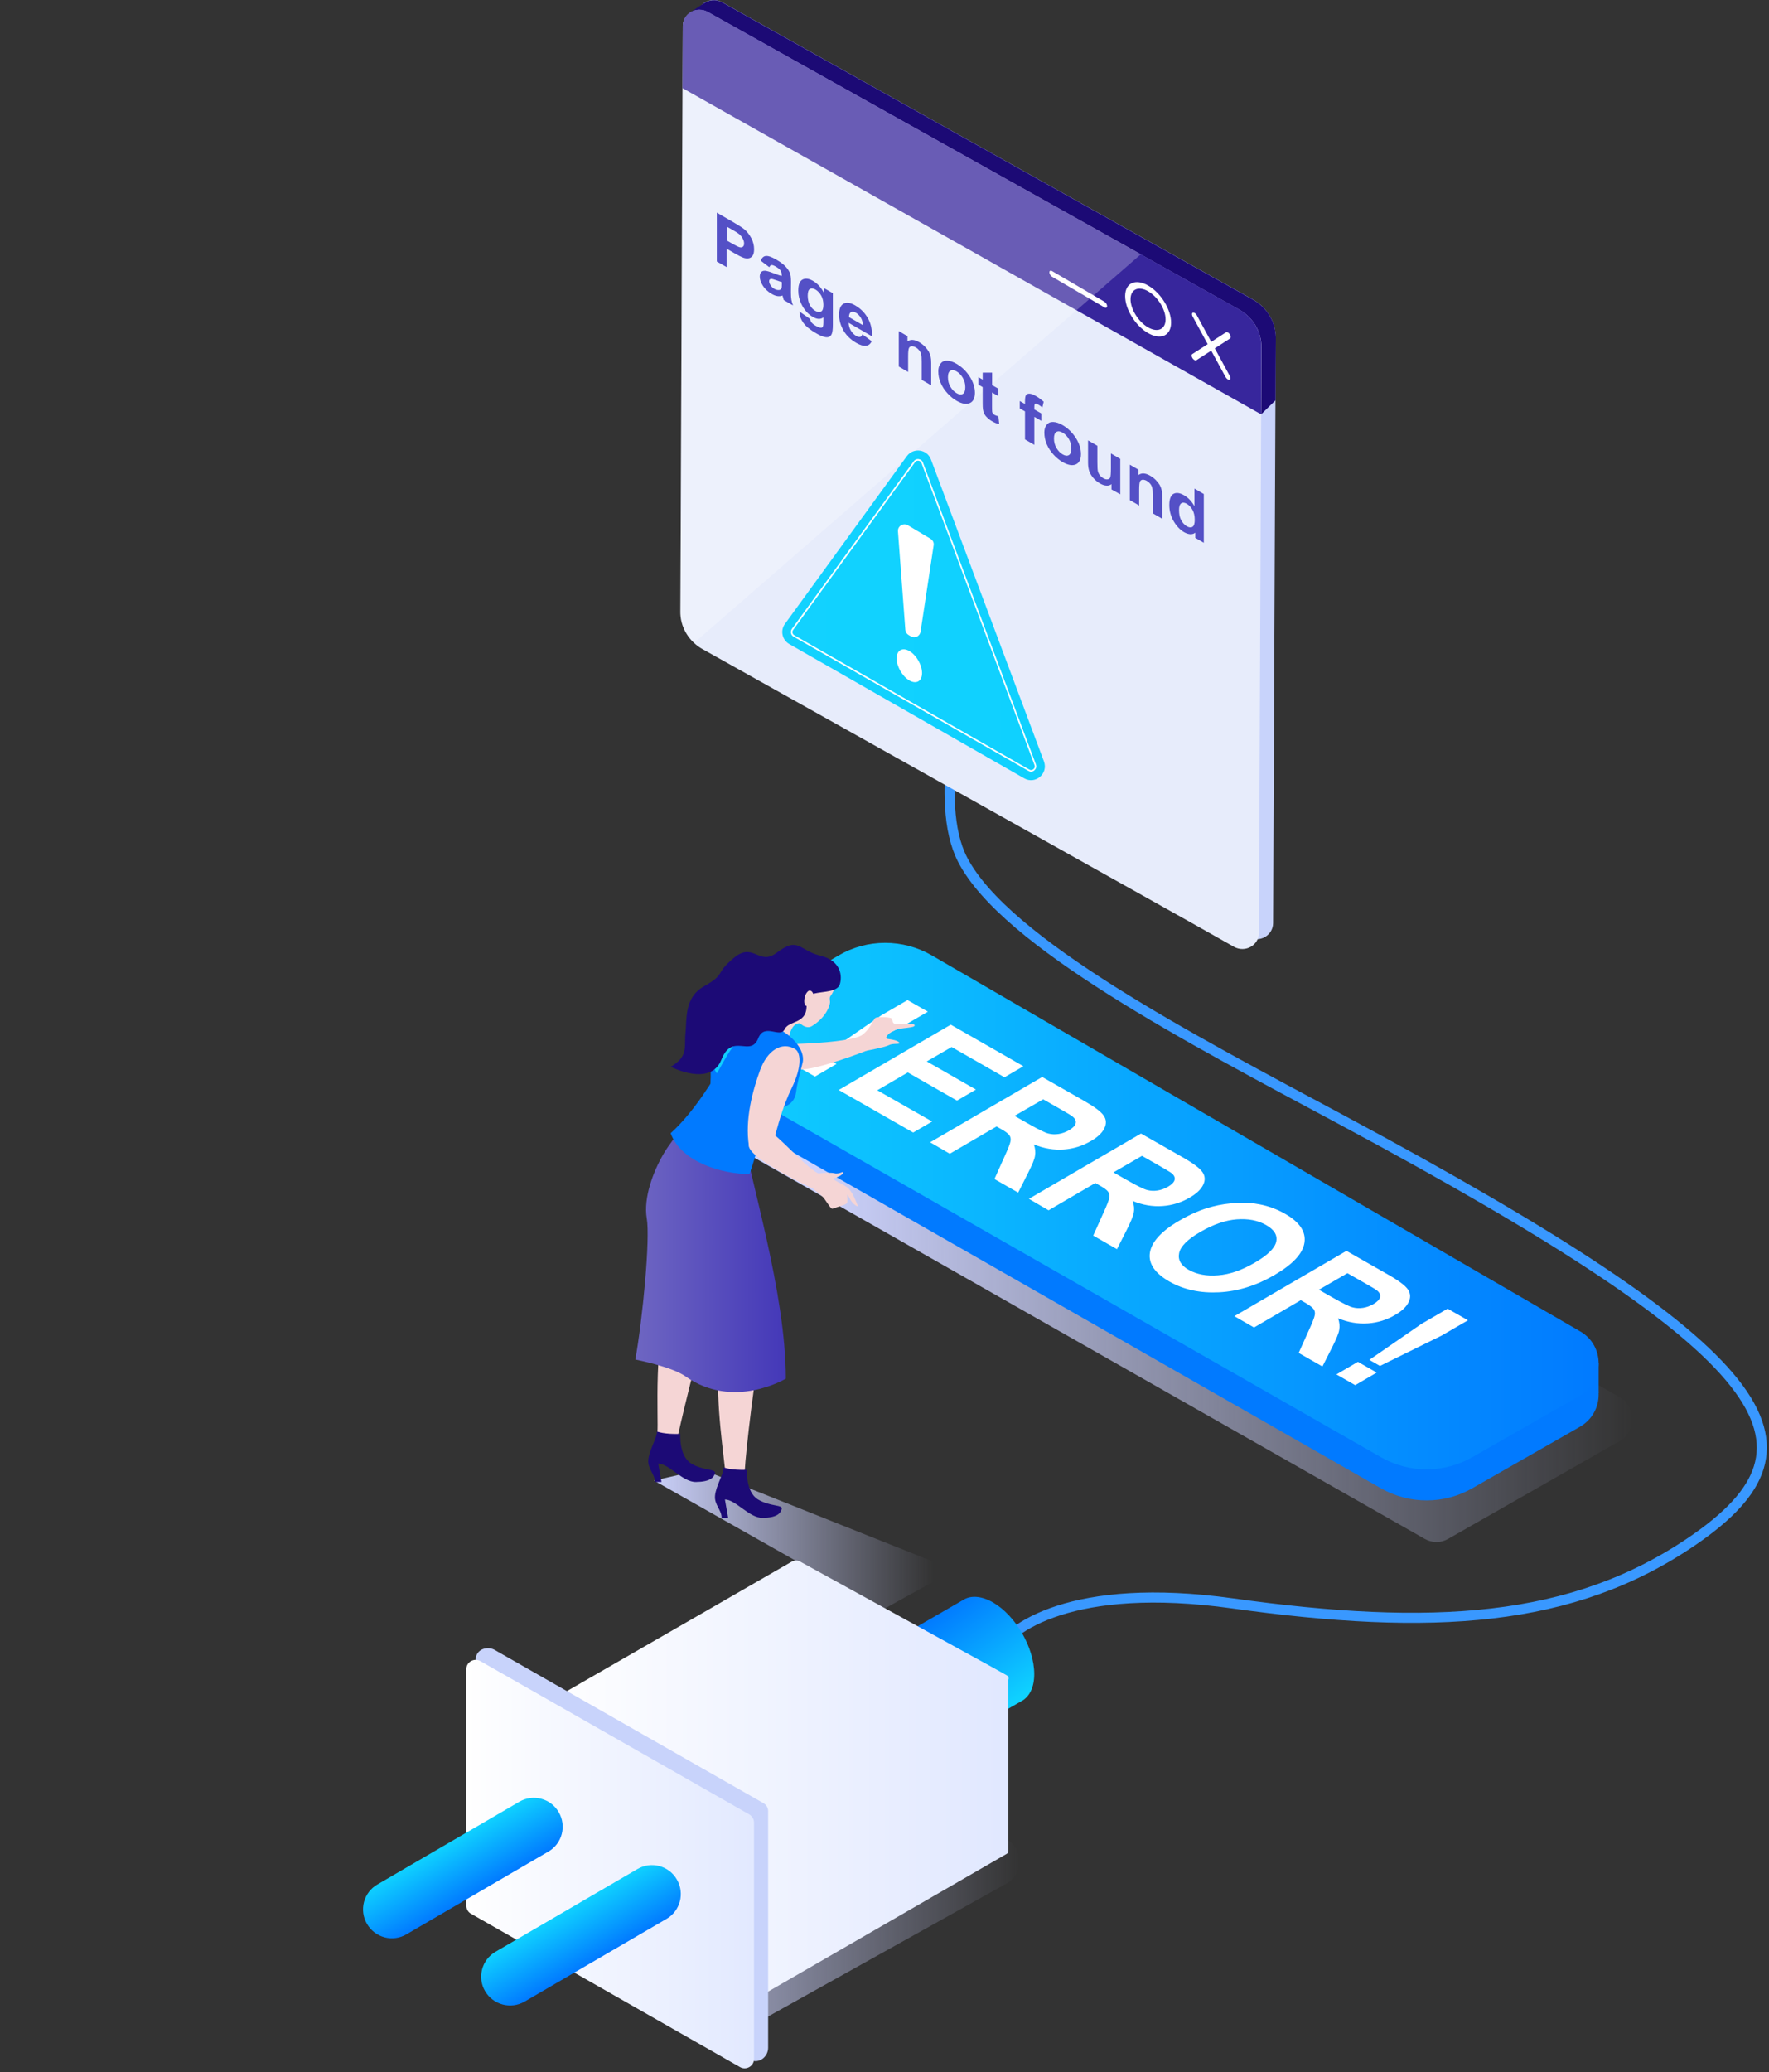 <svg width="351" height="411" viewBox="0 0 351 411" fill="none" xmlns="http://www.w3.org/2000/svg">
<rect x="0" y="0" width="351" height="411" fill="#333333" stroke="none"/>
<path d="M197.501 328C200.001 322.833 212.901 313.6 244.501 318C284.001 323.5 312 322 336 305.5C363.5 286.594 353.5 268.912 266 222C236.5 206.184 199.535 187 191 170.5C185 158.9 191.001 136.167 193.501 124" stroke="#3998FF" stroke-width="2"/>
<path d="M129.762 293.648L175.099 319.275L189.371 311.396L139.323 291.461L129.762 293.648Z" fill="url(#paint0_linear_1834_77648)"/>
<path d="M321.347 277.105C322.89 277.974 323.787 279.628 323.815 281.451C323.843 283.273 322.89 284.927 321.347 285.825L287.369 305.198C286.64 305.619 285.827 305.843 285.013 305.843C284.228 305.843 283.415 305.619 282.714 305.226L148.524 228.962C146.982 228.093 146.029 226.439 146.001 224.616C145.973 222.822 146.926 221.14 148.44 220.243L182.447 200.645C183.176 200.224 183.989 200 184.83 200C185.643 200 186.456 200.196 187.157 200.617L321.347 277.105Z" fill="url(#paint1_linear_1834_77648)"/>
<path d="M313.557 270.241L184.946 195.688C179.171 192.324 172.049 192.324 166.301 195.716L144.628 208.614C139.749 211.474 139.805 218.539 144.712 221.343L274.023 295.195C279.659 298.392 286.584 298.392 292.192 295.139L313.501 282.971C318.408 280.139 318.436 273.073 313.557 270.241Z" fill="#017AFF"/>
<path d="M141.012 208.894V215.511L157.302 219.465L154.526 207.997L141.012 208.894Z" fill="#017AFF"/>
<path d="M317.203 270.27V276.27L311.651 280.055L310.109 270.999L317.203 270.27Z" fill="#017AFF"/>
<path d="M313.557 264.073L184.946 189.52C179.171 186.155 172.049 186.155 166.301 189.548L144.628 202.445C139.749 205.305 139.805 212.371 144.712 215.175L274.023 289.027C279.659 292.251 286.584 292.223 292.192 288.971L313.501 276.802C318.408 273.971 318.436 266.905 313.557 264.073Z" fill="url(#paint2_linear_1834_77648)"/>
<path d="M157.977 211.39L162.238 208.894L165.967 211.025L161.706 213.52L157.977 211.39ZM164.537 208.502L174.855 201.38L180.071 198.352L184.108 200.651L178.893 203.679L166.64 209.707L164.537 208.502Z" fill="white"/>
<path d="M166.414 216.184L188.648 203.23L203.06 211.474L199.303 213.661L188.817 207.661L183.882 210.52L193.639 216.1L189.882 218.287L180.125 212.707L174.068 216.24L184.947 222.437L181.19 224.624L166.414 216.184Z" fill="white"/>
<path d="M184.555 226.558L206.789 213.604L215.06 218.315C217.135 219.493 218.453 220.474 218.985 221.259C219.518 222.016 219.574 222.885 219.126 223.782C218.677 224.708 217.78 225.549 216.462 226.306C214.78 227.287 212.985 227.848 211.051 227.988C209.116 228.128 207.125 227.792 205.135 226.979C205.415 227.792 205.499 228.549 205.359 229.278C205.247 229.979 204.77 231.1 203.985 232.642L202.022 236.54L197.312 233.848L199.303 229.418C200.032 227.848 200.424 226.81 200.508 226.334C200.593 225.857 200.508 225.465 200.256 225.128C200.004 224.792 199.443 224.371 198.518 223.866L197.733 223.418L188.452 228.829L184.555 226.558ZM201.293 221.315L204.209 222.969C206.088 224.035 207.35 224.651 208.023 224.82C208.667 224.988 209.34 225.016 210.069 224.904C210.77 224.792 211.471 224.539 212.144 224.147C212.901 223.698 213.322 223.25 213.434 222.801C213.546 222.324 213.35 221.876 212.817 221.455C212.565 221.231 211.611 220.67 210.041 219.773L206.985 218.035L201.293 221.315Z" fill="white"/>
<path d="M204.156 237.773L226.39 224.82L234.662 229.53C236.737 230.708 238.054 231.689 238.587 232.474C239.12 233.231 239.176 234.1 238.727 234.998C238.279 235.923 237.381 236.764 236.064 237.521C234.409 238.502 232.587 239.063 230.652 239.203C228.718 239.344 226.727 239.007 224.736 238.194C225.017 239.007 225.101 239.764 224.96 240.493C224.848 241.194 224.372 242.316 223.587 243.886L221.624 247.755L216.914 245.063L218.904 240.633C219.633 239.063 220.026 238.026 220.11 237.549C220.194 237.072 220.11 236.68 219.858 236.344C219.605 236.007 219.044 235.586 218.119 235.082L217.334 234.633L208.054 240.045L204.156 237.773ZM220.923 232.53L223.839 234.185C225.718 235.25 226.979 235.867 227.652 236.035C228.297 236.203 228.998 236.231 229.699 236.119C230.4 236.007 231.101 235.755 231.774 235.362C232.531 234.914 232.951 234.465 233.063 234.016C233.176 233.54 232.979 233.091 232.447 232.67C232.166 232.446 231.241 231.913 229.643 230.988L226.587 229.25L220.923 232.53Z" fill="white"/>
<path d="M233.962 242.119C236.233 240.802 238.42 239.848 240.551 239.316C242.121 238.895 243.747 238.671 245.401 238.587C247.056 238.502 248.57 238.587 249.916 238.867C251.71 239.203 253.42 239.848 254.99 240.745C257.85 242.372 259.14 244.278 258.832 246.437C258.523 248.596 256.561 250.727 252.916 252.858C249.327 254.961 245.654 256.11 241.925 256.307C238.196 256.503 234.887 255.802 232.027 254.176C229.139 252.521 227.85 250.615 228.158 248.484C228.466 246.353 230.429 244.166 233.962 242.119ZM238.168 244.334C235.644 245.792 234.242 247.194 233.962 248.54C233.681 249.886 234.326 251.007 235.896 251.877C237.467 252.746 239.401 253.138 241.672 252.942C243.971 252.774 246.411 251.933 248.99 250.419C251.542 248.933 252.944 247.559 253.224 246.269C253.504 244.979 252.831 243.886 251.205 242.96C249.579 242.035 247.644 241.671 245.401 241.839C243.158 242.007 240.719 242.848 238.168 244.334Z" fill="white"/>
<path d="M244.922 261.045L267.156 248.091L275.427 252.802C277.502 253.979 278.82 254.961 279.353 255.746C279.885 256.503 279.941 257.372 279.493 258.269C279.044 259.194 278.147 260.036 276.829 260.793C275.175 261.774 273.352 262.335 271.418 262.475C269.483 262.615 267.493 262.279 265.502 261.465C265.782 262.279 265.866 263.036 265.726 263.765C265.614 264.466 265.137 265.587 264.352 267.157L262.39 271.026L257.679 268.335L259.67 263.905C260.399 262.335 260.791 261.297 260.876 260.821C260.96 260.344 260.876 259.951 260.623 259.615C260.371 259.279 259.81 258.858 258.885 258.325L258.1 257.877L248.819 263.288L244.922 261.045ZM261.689 255.802L264.605 257.456C266.483 258.521 267.745 259.138 268.418 259.307C269.063 259.475 269.764 259.503 270.465 259.391C271.166 259.279 271.866 259.026 272.539 258.634C273.296 258.185 273.717 257.736 273.829 257.288C273.941 256.811 273.745 256.363 273.212 255.942C272.932 255.718 272.007 255.157 270.409 254.26L267.352 252.521L261.689 255.802Z" fill="white"/>
<path d="M265.168 272.597L269.43 270.101L273.159 272.232L268.897 274.728L265.168 272.597ZM271.701 269.709L282.019 262.587L287.234 259.559L291.271 261.858L286.056 264.886L273.804 270.915L271.701 269.709Z" fill="white"/>
<path fill-rule="evenodd" clip-rule="evenodd" d="M156.404 343.617L106.496 371.655C104.982 372.524 104.029 374.206 104.001 376.029C103.973 377.851 104.926 379.506 106.468 380.403L145.132 401.375C145.861 401.796 146.675 402.02 147.488 402.02C148.273 402.02 149.086 401.796 149.787 401.403L199.723 373.562C201.265 372.692 202.218 371.038 202.246 369.216C202.274 367.421 201.321 365.739 199.807 364.842L161.114 343.645C160.385 343.224 159.572 343 158.731 343C157.918 343 157.105 343.196 156.404 343.617Z" fill="url(#paint3_linear_1834_77648)"/>
<path d="M197.024 317.817C194.669 316.471 192.566 316.387 191.08 317.341L166.238 331.696L179.052 350.958L202.884 337.276C204.314 336.406 205.211 334.584 205.211 332.033C205.211 326.789 201.538 320.425 197.024 317.817Z" fill="url(#paint4_linear_1834_77648)"/>
<path fill-rule="evenodd" clip-rule="evenodd" d="M200.077 333.144V367.164C200.077 367.36 199.965 367.556 199.768 367.668L148.038 397.529C147.533 397.809 146.916 397.809 146.412 397.529L105.168 374.958C104.972 374.846 104.859 374.65 104.859 374.454V339.658L105.114 339.655C105.14 339.636 105.167 339.618 105.196 339.602L157.123 309.714C157.628 309.433 158.244 309.433 158.749 309.714L196.965 330.714L199.769 332.284C199.823 332.316 199.872 332.353 199.914 332.393L200.077 332.369V332.621C200.153 332.794 200.152 332.985 200.077 333.144Z" fill="url(#paint5_linear_1834_77648)"/>
<path d="M151.485 357.631L98.101 327.21C96.867 326.509 94.344 326.873 94.344 329.397L95.325 375.744C95.325 376.417 95.69 377.034 96.25 377.342L148.85 408.548C150.616 409.39 152.411 407.932 152.411 406.165V359.257C152.439 358.584 152.074 357.968 151.485 357.631Z" fill="#C8D3FB"/>
<path d="M148.684 359.874L95.299 329.453C94.066 328.752 92.523 329.649 92.523 331.051V377.959C92.523 378.632 92.888 379.249 93.449 379.557L146.833 409.979C148.067 410.679 149.609 409.782 149.609 408.38V361.473C149.609 360.828 149.245 360.211 148.684 359.874Z" fill="url(#paint6_linear_1834_77648)"/>
<path d="M72.814 381.576C71.216 378.856 72.141 375.323 74.889 373.753L103.039 357.351C105.759 355.753 109.292 356.678 110.862 359.426C112.46 362.145 111.535 365.678 108.787 367.248L80.637 383.651C77.917 385.249 74.412 384.324 72.814 381.576Z" fill="url(#paint7_linear_1834_77648)"/>
<path d="M96.252 394.922C94.654 392.202 95.579 388.697 98.327 387.099L126.477 370.697C129.197 369.099 132.729 370.024 134.299 372.772C135.898 375.491 134.972 379.024 132.225 380.594L104.074 396.997C101.355 398.567 97.85 397.641 96.252 394.922Z" fill="url(#paint8_linear_1834_77648)"/>
<path d="M153.145 203.506L156.481 206.113C157.014 202.553 158.752 202.973 158.752 202.973L158.612 199.581L153.145 203.506Z" fill="#F5D5D5"/>
<path d="M170.891 205.412C168.76 206.366 163.769 206.842 158.329 207.039C155.862 207.123 155.049 211.076 157.769 212.001C160.46 212.955 172.18 208.3 172.18 208.3C172.853 206.113 170.891 205.412 170.891 205.412Z" fill="#F5D5D5"/>
<path d="M178.266 203.141C176.696 203.17 177.312 202.3 176.892 201.992C176.471 201.684 174.2 201.655 173.752 201.852C173.247 202.076 172.658 204.431 170.527 205.609C170.135 205.833 171.845 208.413 171.845 208.413C171.845 208.413 175.518 207.74 176.387 207.291C177.228 206.842 178.742 207.235 178.434 206.786C178.126 206.338 176.836 206.142 176.135 206.057C175.434 205.973 176.107 205.02 177.341 204.403C178.574 203.758 181.574 203.955 181.49 203.338C181.462 202.945 179.528 203.113 178.266 203.141Z" fill="#F5D5D5"/>
<path d="M132.507 245.002C132.507 245.002 135.255 251.928 133.068 256.834C129.507 264.825 130.713 282.012 130.433 284.031C130.124 286.05 133.769 288.209 134.638 284.171C135.535 280.134 139.769 262.386 141.648 258.124C143.526 253.862 142.797 245.899 142.797 245.899L132.507 245.002Z" fill="#F5D5D5"/>
<path d="M140.104 250.413C141.814 253.946 143.608 264.376 142.711 270.909C141.814 277.414 143.861 290.199 143.917 292.246C143.973 294.293 147.562 296.087 147.758 291.938C147.954 287.788 149.917 271.302 151.039 266.732C152.16 262.161 150.225 248.283 150.225 248.283C150.225 248.283 138.365 246.881 140.104 250.413Z" fill="#F5D5D5"/>
<path d="M150.368 297.377C147.929 295.891 148.209 291.517 148.209 291.517C145.041 291.63 143.583 291.041 143.583 291.041C143.583 292.359 142.069 294.658 141.873 296.648C141.704 298.443 143.19 299.48 143.19 301.05H144.48L143.835 297.405C145.966 297.405 148.686 301.106 151.321 301.05C154.097 301.022 154.882 300.181 155.107 299.284C155.331 298.387 152.836 298.863 150.368 297.377Z" fill="#1C0A76"/>
<path d="M137.134 290.256C134.695 288.77 134.975 284.396 134.975 284.396C131.807 284.508 130.349 283.919 130.349 283.919C130.349 285.237 128.835 287.536 128.638 289.527C128.47 291.321 129.956 292.359 129.956 293.929H131.246L130.601 290.284C132.732 290.284 135.452 293.985 138.087 293.929C140.863 293.901 141.648 293.06 141.872 292.19C142.069 291.293 139.573 291.742 137.134 290.256Z" fill="#1C0A76"/>
<path d="M137.078 221.983C137.078 221.983 133.797 225.236 131.694 228.796C129.591 232.357 127.629 237.628 128.33 241.666C129.031 245.675 127.517 261.545 126.059 269.648C126.059 269.648 133.292 271.05 136.012 272.984C145.573 279.714 155.919 273.433 155.919 273.433C155.919 256.162 148.713 233.759 147.227 223.862L137.078 221.983Z" fill="url(#paint9_linear_1834_77648)"/>
<path d="M157.964 216.6C158.16 214.889 158.637 213.319 159.254 210.768C159.871 208.216 156.927 204.824 153.142 203.506C148.992 202.076 145.403 207.207 143.525 210.627C141.786 213.824 137.693 220.609 133.066 224.759C135.169 230.534 143.356 232.862 148.712 232.862C150.085 229.133 151.515 222.347 153.702 220.132C154.039 219.768 157.544 219.88 157.964 216.6Z" fill="#017AFF"/>
<path d="M164.838 197.478C165.174 197.085 165.511 196.244 165.679 195.823C167.137 192.15 160.492 192.683 157.295 194.59C154.099 196.496 158.361 205.216 161.109 203.506C164.333 201.515 164.725 198.908 164.697 198.739C164.641 198.095 164.557 197.842 164.838 197.478Z" fill="#F5D5D5"/>
<path d="M162.762 189.543C158.5 188.506 158.472 185.646 154.126 188.954C150.537 191.674 149.528 186.711 145.603 189.992C141.649 193.272 144.201 193.076 139.631 195.655C135.733 197.87 136.294 202.216 136.014 204.88C135.705 207.515 136.715 209.45 133.098 211.581C133.098 211.581 140.976 215.674 143.135 210.179C145.294 204.684 148.911 209.814 150.453 205.917C151.687 202.805 154.799 206.029 155.696 204.123C156.594 202.216 160.547 203.282 159.986 198.683C159.65 195.964 165.678 197.59 166.603 195.319C167.136 193.749 167.024 190.58 162.762 189.543Z" fill="#1C0A76"/>
<path d="M160.351 196.58C159.762 197.057 159.51 198.094 159.594 198.851C159.678 199.609 160.127 199.608 160.211 199.3C160.323 198.88 161.08 198.459 161.388 197.394C161.472 197.085 160.968 196.132 160.351 196.58Z" fill="#F5D5D5"/>
<path d="M157.069 215.843C159.312 211.216 158.78 208.665 157.77 208.076C155.163 206.506 152.247 208.272 150.789 212.31C149.387 216.179 147.761 221.927 148.602 227.31C148.938 229.441 153.396 226.441 153.789 225.236C154.181 224.002 155.135 219.796 157.069 215.843Z" fill="#F5D5D5"/>
<path d="M168.03 235.441C166.909 234.628 164.834 233.899 165.535 233.675C166.208 233.451 167.105 233.114 167.301 232.609C167.525 232.105 166.488 232.974 165.563 232.694C164.637 232.441 161.722 232.806 161.722 232.806C161.722 232.806 160.432 235.217 160.824 235.413C161.217 235.609 162.17 236.507 162.955 237.096C163.74 237.684 164.778 239.899 165.198 239.731C165.619 239.535 167.666 239.03 168.03 238.666C168.367 238.301 167.806 236.002 168.451 237.432C169.096 238.89 170.385 239.563 170.161 239.058C169.825 238.301 169.152 236.254 168.03 235.441Z" fill="#F5D5D5"/>
<path d="M162.562 232.834C160.403 231.936 155.609 226.553 153.562 225.011C152.637 224.31 147.59 225.151 148.74 227.759C149.889 230.394 161.273 235.75 161.273 235.75C163.319 234.74 162.562 232.834 162.562 232.834Z" fill="#F5D5D5"/>
<path d="M253.125 66.918L253.069 79.392L252.606 183.096C252.588 185.562 249.881 187.081 247.676 185.84L239.112 181.02L142.192 126.786C139.486 125.267 137.818 122.431 137.836 119.409L138.262 13.833L138.318 3.175C138.355 0.728 141.061 -0.791 143.267 0.432L248.751 59.485C251.438 61.061 253.107 63.859 253.125 66.918Z" fill="#C8D3FB"/>
<path d="M248.752 59.504L143.268 0.45C142.063 -0.217 140.71 -0.05 139.727 0.636L139.709 0.617L136.836 2.545L138.319 3.453L138.282 13.851L250.234 82.172L253.089 79.392L253.144 66.918C253.107 63.859 251.439 61.06 248.752 59.504Z" fill="#1C0A75"/>
<path d="M250.289 68.827L250.234 82.191L249.789 185.042C249.789 187.489 247.064 189.028 244.84 187.786L236.295 182.966L139.375 128.732C138.763 128.399 138.225 127.991 137.725 127.528C136.001 125.934 134.982 123.691 135 121.355L135.427 17.521L135.482 5.121C135.519 2.675 138.225 1.155 140.431 2.378L245.915 61.431C248.621 62.951 250.289 65.768 250.289 68.827Z" fill="#E7ECFB"/>
<path d="M250.27 68.808L250.214 82.172L135.426 17.484L135.481 5.084C135.518 2.638 138.225 1.118 140.43 2.341L245.914 61.394C248.62 62.951 250.288 65.769 250.27 68.808Z" fill="#37269C"/>
<path opacity="0.25" d="M226.379 50.421L137.725 127.509C136.001 125.915 134.982 123.673 135 121.337L135.427 17.503L135.482 5.103C135.519 2.656 138.225 1.136 140.431 2.36L226.379 50.421Z" fill="white"/>
<path d="M219.114 60.949L208.752 54.888C208.456 54.721 208.215 54.314 208.215 54.017C208.215 53.702 208.456 53.591 208.771 53.776L219.132 59.837C219.429 60.004 219.67 60.412 219.67 60.708C219.67 61.023 219.41 61.135 219.114 60.949Z" fill="white"/>
<path d="M243.618 75.259C243.47 75.166 243.303 74.999 243.192 74.814L236.63 62.748C236.445 62.395 236.482 62.062 236.705 62.006C236.927 61.95 237.279 62.173 237.464 62.525L244.026 74.591C244.211 74.944 244.174 75.277 243.952 75.333C243.859 75.37 243.729 75.333 243.618 75.259Z" fill="white"/>
<path d="M236.982 71.403C236.853 71.329 236.742 71.218 236.63 71.07C236.408 70.736 236.371 70.365 236.556 70.236L243.247 65.917C243.451 65.787 243.785 65.954 244.007 66.288C244.23 66.621 244.267 66.992 244.081 67.122L237.39 71.441C237.298 71.515 237.149 71.478 236.982 71.403Z" fill="white"/>
<path d="M227.769 66.046C225.248 64.582 223.228 61.283 223.246 58.688C223.265 56.093 225.322 55.185 227.843 56.649C230.364 58.113 232.384 61.431 232.366 64.008C232.347 66.603 230.29 67.511 227.769 66.046ZM227.824 57.78C225.915 56.668 224.34 57.353 224.321 59.318C224.303 61.283 225.86 63.804 227.769 64.916C229.678 66.028 231.253 65.342 231.272 63.377C231.29 61.413 229.752 58.892 227.824 57.78Z" fill="white"/>
<path d="M142.23 51.867V42.173L145.363 43.989C146.549 44.675 147.328 45.176 147.68 45.472C148.236 45.936 148.699 46.529 149.07 47.233C149.441 47.938 149.626 48.679 149.626 49.439C149.626 50.032 149.515 50.477 149.311 50.755C149.088 51.033 148.829 51.2 148.495 51.237C148.162 51.274 147.828 51.237 147.476 51.107C147.013 50.922 146.327 50.588 145.456 50.069L144.177 49.328V52.979L142.23 51.867ZM144.195 44.953V47.697L145.27 48.308C146.049 48.753 146.549 48.994 146.809 49.05C147.068 49.105 147.272 49.05 147.42 48.92C147.569 48.79 147.643 48.586 147.643 48.29C147.643 47.938 147.532 47.585 147.328 47.233C147.124 46.881 146.864 46.584 146.549 46.343C146.308 46.158 145.845 45.88 145.14 45.472L144.195 44.953Z" fill="#5450C6"/>
<path d="M152.648 52.998L150.962 51.719C151.147 51.144 151.481 50.829 151.944 50.773C152.407 50.718 153.093 50.94 154.001 51.478C154.836 51.96 155.447 52.404 155.855 52.849C156.263 53.276 156.541 53.702 156.708 54.091C156.874 54.48 156.949 55.092 156.949 55.889L156.93 58.039C156.93 58.651 156.967 59.133 157.023 59.448C157.078 59.782 157.19 60.152 157.356 60.579L155.521 59.522C155.466 59.374 155.41 59.151 155.336 58.873C155.299 58.744 155.28 58.651 155.262 58.614C154.947 58.744 154.613 58.781 154.242 58.725C153.872 58.669 153.501 58.521 153.093 58.28C152.37 57.854 151.796 57.335 151.388 56.705C150.98 56.075 150.758 55.463 150.758 54.851C150.758 54.462 150.85 54.147 151.036 53.962C151.221 53.758 151.499 53.684 151.833 53.702C152.166 53.739 152.667 53.869 153.316 54.128C154.187 54.462 154.78 54.666 155.114 54.721V54.536C155.114 54.184 155.021 53.869 154.854 53.628C154.669 53.368 154.354 53.109 153.853 52.831C153.52 52.645 153.26 52.553 153.075 52.571C152.908 52.59 152.76 52.738 152.648 52.998ZM155.132 55.945C154.891 55.889 154.52 55.759 154.001 55.574C153.482 55.389 153.149 55.296 152.982 55.315C152.741 55.352 152.611 55.5 152.611 55.759C152.611 56.019 152.704 56.297 152.908 56.593C153.093 56.89 153.353 57.131 153.649 57.298C153.983 57.483 154.298 57.557 154.613 57.52C154.836 57.483 154.984 57.372 155.058 57.168C155.114 57.038 155.132 56.742 155.132 56.297V55.945Z" fill="#5450C6"/>
<path d="M158.617 61.783L160.749 63.266C160.786 63.526 160.86 63.748 160.989 63.915C161.175 64.156 161.434 64.378 161.824 64.601C162.305 64.879 162.676 65.008 162.917 65.008C163.084 65.008 163.195 64.916 163.288 64.749C163.343 64.619 163.381 64.36 163.381 63.952V62.933C162.824 63.377 162.12 63.34 161.286 62.858C160.341 62.321 159.599 61.487 159.043 60.375C158.617 59.504 158.395 58.595 158.395 57.65C158.395 56.482 158.673 55.741 159.247 55.444C159.822 55.148 160.526 55.24 161.36 55.741C162.231 56.241 162.936 57.038 163.51 58.132V57.15L165.253 58.151V64.452C165.253 65.287 165.178 65.861 165.049 66.195C164.919 66.528 164.715 66.732 164.474 66.825C164.233 66.918 163.899 66.918 163.492 66.806C163.084 66.695 162.565 66.473 161.935 66.102C160.749 65.416 159.896 64.731 159.395 64.026C158.895 63.322 158.654 62.673 158.654 62.043C158.598 61.95 158.617 61.876 158.617 61.783ZM160.267 58.632C160.267 59.374 160.415 60.004 160.693 60.523C160.989 61.042 161.342 61.413 161.768 61.654C162.231 61.913 162.602 61.969 162.917 61.783C163.232 61.617 163.381 61.172 163.381 60.486C163.381 59.763 163.232 59.133 162.936 58.614C162.639 58.095 162.25 57.687 161.805 57.428C161.36 57.168 160.989 57.131 160.711 57.316C160.415 57.465 160.267 57.91 160.267 58.632Z" fill="#5450C6"/>
<path d="M171.107 66.306L172.961 67.677C172.72 68.215 172.349 68.511 171.83 68.586C171.311 68.641 170.681 68.456 169.903 68.011C168.679 67.307 167.771 66.38 167.197 65.249C166.733 64.341 166.492 63.396 166.492 62.432C166.492 61.264 166.789 60.541 167.4 60.226C168.012 59.911 168.772 60.041 169.699 60.578C170.737 61.19 171.571 62.006 172.164 63.044C172.776 64.082 173.054 65.305 173.035 66.713L168.383 64.026C168.401 64.582 168.55 65.101 168.828 65.564C169.106 66.028 169.476 66.398 169.903 66.639C170.199 66.806 170.44 66.862 170.644 66.825C170.867 66.769 171.015 66.602 171.107 66.306ZM171.219 64.489C171.2 63.952 171.07 63.451 170.811 63.025C170.551 62.599 170.218 62.265 169.847 62.043C169.439 61.802 169.106 61.765 168.846 61.913C168.587 62.061 168.457 62.376 168.457 62.895L171.219 64.489Z" fill="#5450C6"/>
<path d="M184.731 76.408L182.877 75.333V71.755C182.877 70.995 182.84 70.476 182.766 70.217C182.692 69.957 182.562 69.698 182.377 69.475C182.191 69.253 181.987 69.068 181.728 68.919C181.413 68.734 181.116 68.66 180.857 68.678C180.597 68.716 180.43 68.845 180.338 69.068C180.245 69.309 180.189 69.809 180.189 70.606V73.776L178.336 72.701V65.676L180.06 66.677V67.715C180.671 67.27 181.45 67.325 182.377 67.863C182.784 68.104 183.155 68.382 183.507 68.734C183.841 69.086 184.1 69.42 184.286 69.735C184.453 70.069 184.582 70.402 184.656 70.717C184.731 71.051 184.768 71.477 184.768 72.033V76.408H184.731Z" fill="#5450C6"/>
<path d="M186.176 73.627C186.176 73.016 186.324 72.497 186.639 72.107C186.936 71.7 187.381 71.514 187.937 71.533C188.493 71.551 189.123 71.755 189.809 72.163C190.865 72.775 191.736 73.627 192.422 74.702C193.108 75.777 193.442 76.852 193.442 77.909C193.442 78.965 193.108 79.651 192.422 79.948C191.736 80.244 190.884 80.096 189.827 79.503C189.178 79.132 188.567 78.632 187.992 78.001C187.399 77.371 186.973 76.686 186.658 75.963C186.324 75.203 186.176 74.443 186.176 73.627ZM188.085 74.832C188.085 75.536 188.252 76.148 188.585 76.723C188.919 77.279 189.327 77.705 189.809 77.983C190.291 78.261 190.698 78.317 191.032 78.131C191.366 77.946 191.532 77.501 191.532 76.797C191.532 76.111 191.366 75.481 191.032 74.925C190.698 74.369 190.291 73.942 189.809 73.664C189.327 73.386 188.919 73.331 188.585 73.516C188.252 73.701 188.085 74.128 188.085 74.832Z" fill="#5450C6"/>
<path d="M198.095 77.094V78.576L196.835 77.835V80.671C196.835 81.246 196.854 81.579 196.872 81.69C196.891 81.802 196.946 81.913 197.039 82.024C197.132 82.135 197.224 82.228 197.354 82.302C197.521 82.395 197.78 82.487 198.095 82.561L198.262 84.1C197.836 84.044 197.335 83.84 196.798 83.525C196.464 83.34 196.168 83.099 195.89 82.84C195.612 82.58 195.426 82.32 195.297 82.061C195.167 81.802 195.093 81.523 195.037 81.19C195 80.949 194.982 80.504 194.982 79.855V76.778L194.129 76.278V74.795L194.982 75.296V73.906H196.854V76.389L198.095 77.094Z" fill="#5450C6"/>
<path d="M202.34 79.54L203.378 80.133V79.596C203.378 79.003 203.433 78.595 203.563 78.391C203.693 78.169 203.915 78.076 204.249 78.076C204.583 78.076 205.009 78.243 205.528 78.539C206.065 78.836 206.566 79.225 207.085 79.67L206.825 80.819C206.529 80.578 206.251 80.374 205.973 80.226C205.695 80.078 205.509 80.022 205.398 80.078C205.287 80.133 205.231 80.337 205.231 80.708V81.208L206.621 82.005V83.47L205.231 82.673V88.233L203.378 87.158V81.598L202.34 81.004V79.54Z" fill="#5450C6"/>
<path d="M207.215 85.787C207.215 85.175 207.363 84.656 207.678 84.267C207.975 83.859 208.42 83.674 208.976 83.692C209.532 83.711 210.162 83.915 210.848 84.322C211.904 84.934 212.775 85.787 213.461 86.862C214.147 87.937 214.481 89.012 214.481 90.068C214.481 91.125 214.147 91.811 213.461 92.107C212.775 92.404 211.923 92.255 210.866 91.662C210.218 91.292 209.606 90.791 209.031 90.161C208.457 89.531 208.012 88.845 207.697 88.122C207.382 87.362 207.215 86.584 207.215 85.787ZM209.124 86.973C209.124 87.677 209.291 88.289 209.624 88.864C209.958 89.42 210.366 89.846 210.848 90.124C211.33 90.402 211.737 90.457 212.071 90.272C212.405 90.087 212.572 89.642 212.572 88.938C212.572 88.252 212.405 87.622 212.071 87.066C211.737 86.51 211.33 86.083 210.848 85.805C210.366 85.527 209.958 85.472 209.624 85.657C209.291 85.842 209.124 86.287 209.124 86.973Z" fill="#5450C6"/>
<path d="M220.539 97.074V96.018C220.28 96.24 219.946 96.351 219.538 96.314C219.13 96.296 218.686 96.147 218.222 95.87C217.759 95.591 217.332 95.258 216.962 94.832C216.591 94.405 216.313 93.96 216.146 93.497C215.979 93.034 215.887 92.459 215.887 91.792V87.343L217.74 88.418V91.643C217.74 92.626 217.777 93.256 217.851 93.516C217.926 93.775 218.037 94.034 218.222 94.257C218.408 94.498 218.63 94.683 218.908 94.85C219.223 95.035 219.501 95.109 219.761 95.072C220.02 95.035 220.187 94.924 220.28 94.72C220.372 94.516 220.428 93.905 220.428 92.904V89.938L222.281 91.013V98.038L220.539 97.074Z" fill="#5450C6"/>
<path d="M230.57 102.876L228.717 101.801V98.224C228.717 97.464 228.68 96.945 228.606 96.685C228.532 96.426 228.402 96.166 228.216 95.944C228.031 95.722 227.827 95.536 227.568 95.388C227.253 95.203 226.956 95.129 226.697 95.147C226.437 95.184 226.27 95.314 226.178 95.536C226.085 95.777 226.029 96.278 226.029 97.075V100.263L224.176 99.188V92.163L225.9 93.164V94.202C226.511 93.757 227.29 93.812 228.216 94.35C228.624 94.591 228.995 94.869 229.347 95.221C229.681 95.573 229.94 95.907 230.126 96.222C230.292 96.556 230.422 96.889 230.496 97.204C230.57 97.538 230.589 97.964 230.589 98.52V102.876H230.57Z" fill="#5450C6"/>
<path d="M238.892 107.676L237.168 106.676V105.638C236.89 105.879 236.538 105.971 236.149 105.953C235.76 105.916 235.371 105.786 234.963 105.563C234.166 105.1 233.461 104.377 232.887 103.395C232.312 102.412 232.016 101.337 232.016 100.17C232.016 98.983 232.294 98.242 232.85 97.945C233.406 97.649 234.11 97.742 234.963 98.242C235.741 98.687 236.427 99.41 237.002 100.392V96.907L238.855 97.983V107.676H238.892ZM233.943 101.152C233.943 101.893 234.055 102.505 234.258 102.95C234.555 103.599 234.981 104.099 235.519 104.396C235.945 104.637 236.316 104.674 236.612 104.488C236.909 104.303 237.057 103.84 237.057 103.117C237.057 102.301 236.909 101.652 236.612 101.115C236.316 100.596 235.945 100.207 235.5 99.929C235.055 99.669 234.685 99.632 234.388 99.817C234.092 100.021 233.943 100.448 233.943 101.152Z" fill="#5450C6"/>
<path d="M179.932 90.476L155.744 123.747C154.78 125.063 155.188 126.916 156.597 127.732L203.213 154.367C205.437 155.646 208.032 153.421 207.142 151.03L184.715 91.125C183.955 89.086 181.211 88.715 179.932 90.476Z" fill="url(#paint10_linear_1834_77648)"/>
<path d="M204.584 153.051C204.417 153.051 204.232 152.995 204.065 152.902L157.449 126.267C157.097 126.063 156.986 125.748 156.948 125.581C156.911 125.415 156.893 125.081 157.115 124.747L181.304 91.477C181.563 91.124 181.897 91.05 182.138 91.05C182.305 91.05 182.879 91.106 183.12 91.718L205.548 151.623C205.678 151.957 205.64 152.291 205.437 152.55C205.251 152.865 204.899 153.051 204.584 153.051ZM182.138 91.365C181.897 91.365 181.711 91.458 181.563 91.662L157.375 124.933C157.208 125.155 157.226 125.396 157.245 125.507C157.264 125.618 157.356 125.841 157.597 125.989L204.213 152.624C204.343 152.698 204.454 152.735 204.584 152.735C204.806 152.735 205.047 152.606 205.196 152.402C205.325 152.198 205.362 151.994 205.27 151.753L182.842 91.847C182.675 91.421 182.286 91.365 182.138 91.365Z" fill="white"/>
<path d="M180.136 104.174L184.64 106.861C185.085 107.139 185.345 107.64 185.252 108.159L182.657 125.285C182.527 126.193 181.526 126.675 180.729 126.212L180.284 125.952C179.914 125.73 179.673 125.359 179.636 124.933L178.171 105.378C178.097 104.34 179.228 103.636 180.136 104.174Z" fill="white"/>
<path d="M180.431 129.122C179.041 128.325 177.91 128.973 177.91 130.586C177.91 132.198 179.041 134.145 180.431 134.96C181.821 135.757 182.952 135.109 182.952 133.496C182.952 131.883 181.821 129.919 180.431 129.122Z" fill="white"/>
<defs>
<linearGradient id="paint0_linear_1834_77648" x1="128.404" y1="305.446" x2="185.111" y2="305.446" gradientUnits="userSpaceOnUse">
<stop stop-color="#CED4FF"/>
<stop offset="1" stop-color="#CED4FF" stop-opacity="0"/>
</linearGradient>
<linearGradient id="paint1_linear_1834_77648" x1="160.044" y1="250.142" x2="323.828" y2="250.142" gradientUnits="userSpaceOnUse">
<stop stop-color="#CED4FF"/>
<stop offset="1" stop-color="#CED4FF" stop-opacity="0"/>
</linearGradient>
<linearGradient id="paint2_linear_1834_77648" x1="141.006" y1="239.182" x2="317.203" y2="239.182" gradientUnits="userSpaceOnUse">
<stop stop-color="#0FD0FF"/>
<stop offset="1" stop-color="#017AFF"/>
</linearGradient>
<linearGradient id="paint3_linear_1834_77648" x1="111.76" y1="370.96" x2="202.253" y2="370.96" gradientUnits="userSpaceOnUse">
<stop stop-color="#CED4FF"/>
<stop offset="1" stop-color="#CED4FF" stop-opacity="0"/>
</linearGradient>
<linearGradient id="paint4_linear_1834_77648" x1="194.357" y1="342.266" x2="181.036" y2="323.277" gradientUnits="userSpaceOnUse">
<stop stop-color="#0FD1FF"/>
<stop offset="1" stop-color="#017AFF"/>
</linearGradient>
<linearGradient id="paint5_linear_1834_77648" x1="106.189" y1="335.86" x2="198.54" y2="335.86" gradientUnits="userSpaceOnUse">
<stop stop-color="white"/>
<stop offset="1" stop-color="#E1E8FF"/>
</linearGradient>
<linearGradient id="paint6_linear_1834_77648" x1="92.519" y1="369.728" x2="149.606" y2="369.728" gradientUnits="userSpaceOnUse">
<stop stop-color="white"/>
<stop offset="1" stop-color="#E2E9FF"/>
</linearGradient>
<linearGradient id="paint7_linear_1834_77648" x1="88.961" y1="365.551" x2="94.725" y2="375.449" gradientUnits="userSpaceOnUse">
<stop stop-color="#0FD1FF"/>
<stop offset="1" stop-color="#017AFF"/>
</linearGradient>
<linearGradient id="paint8_linear_1834_77648" x1="112.39" y1="378.882" x2="118.153" y2="388.779" gradientUnits="userSpaceOnUse">
<stop stop-color="#0FD1FF"/>
<stop offset="1" stop-color="#017AFF"/>
</linearGradient>
<linearGradient id="paint9_linear_1834_77648" x1="126.054" y1="249.032" x2="155.921" y2="249.032" gradientUnits="userSpaceOnUse">
<stop stop-color="#6E66C2"/>
<stop offset="1" stop-color="#4438B8"/>
</linearGradient>
<linearGradient id="paint10_linear_1834_77648" x1="155.219" y1="122.052" x2="207.323" y2="122.052" gradientUnits="userSpaceOnUse">
<stop stop-color="#12D2FF"/>
<stop offset="1" stop-color="#0FD1FF"/>
</linearGradient>
</defs>
</svg>
